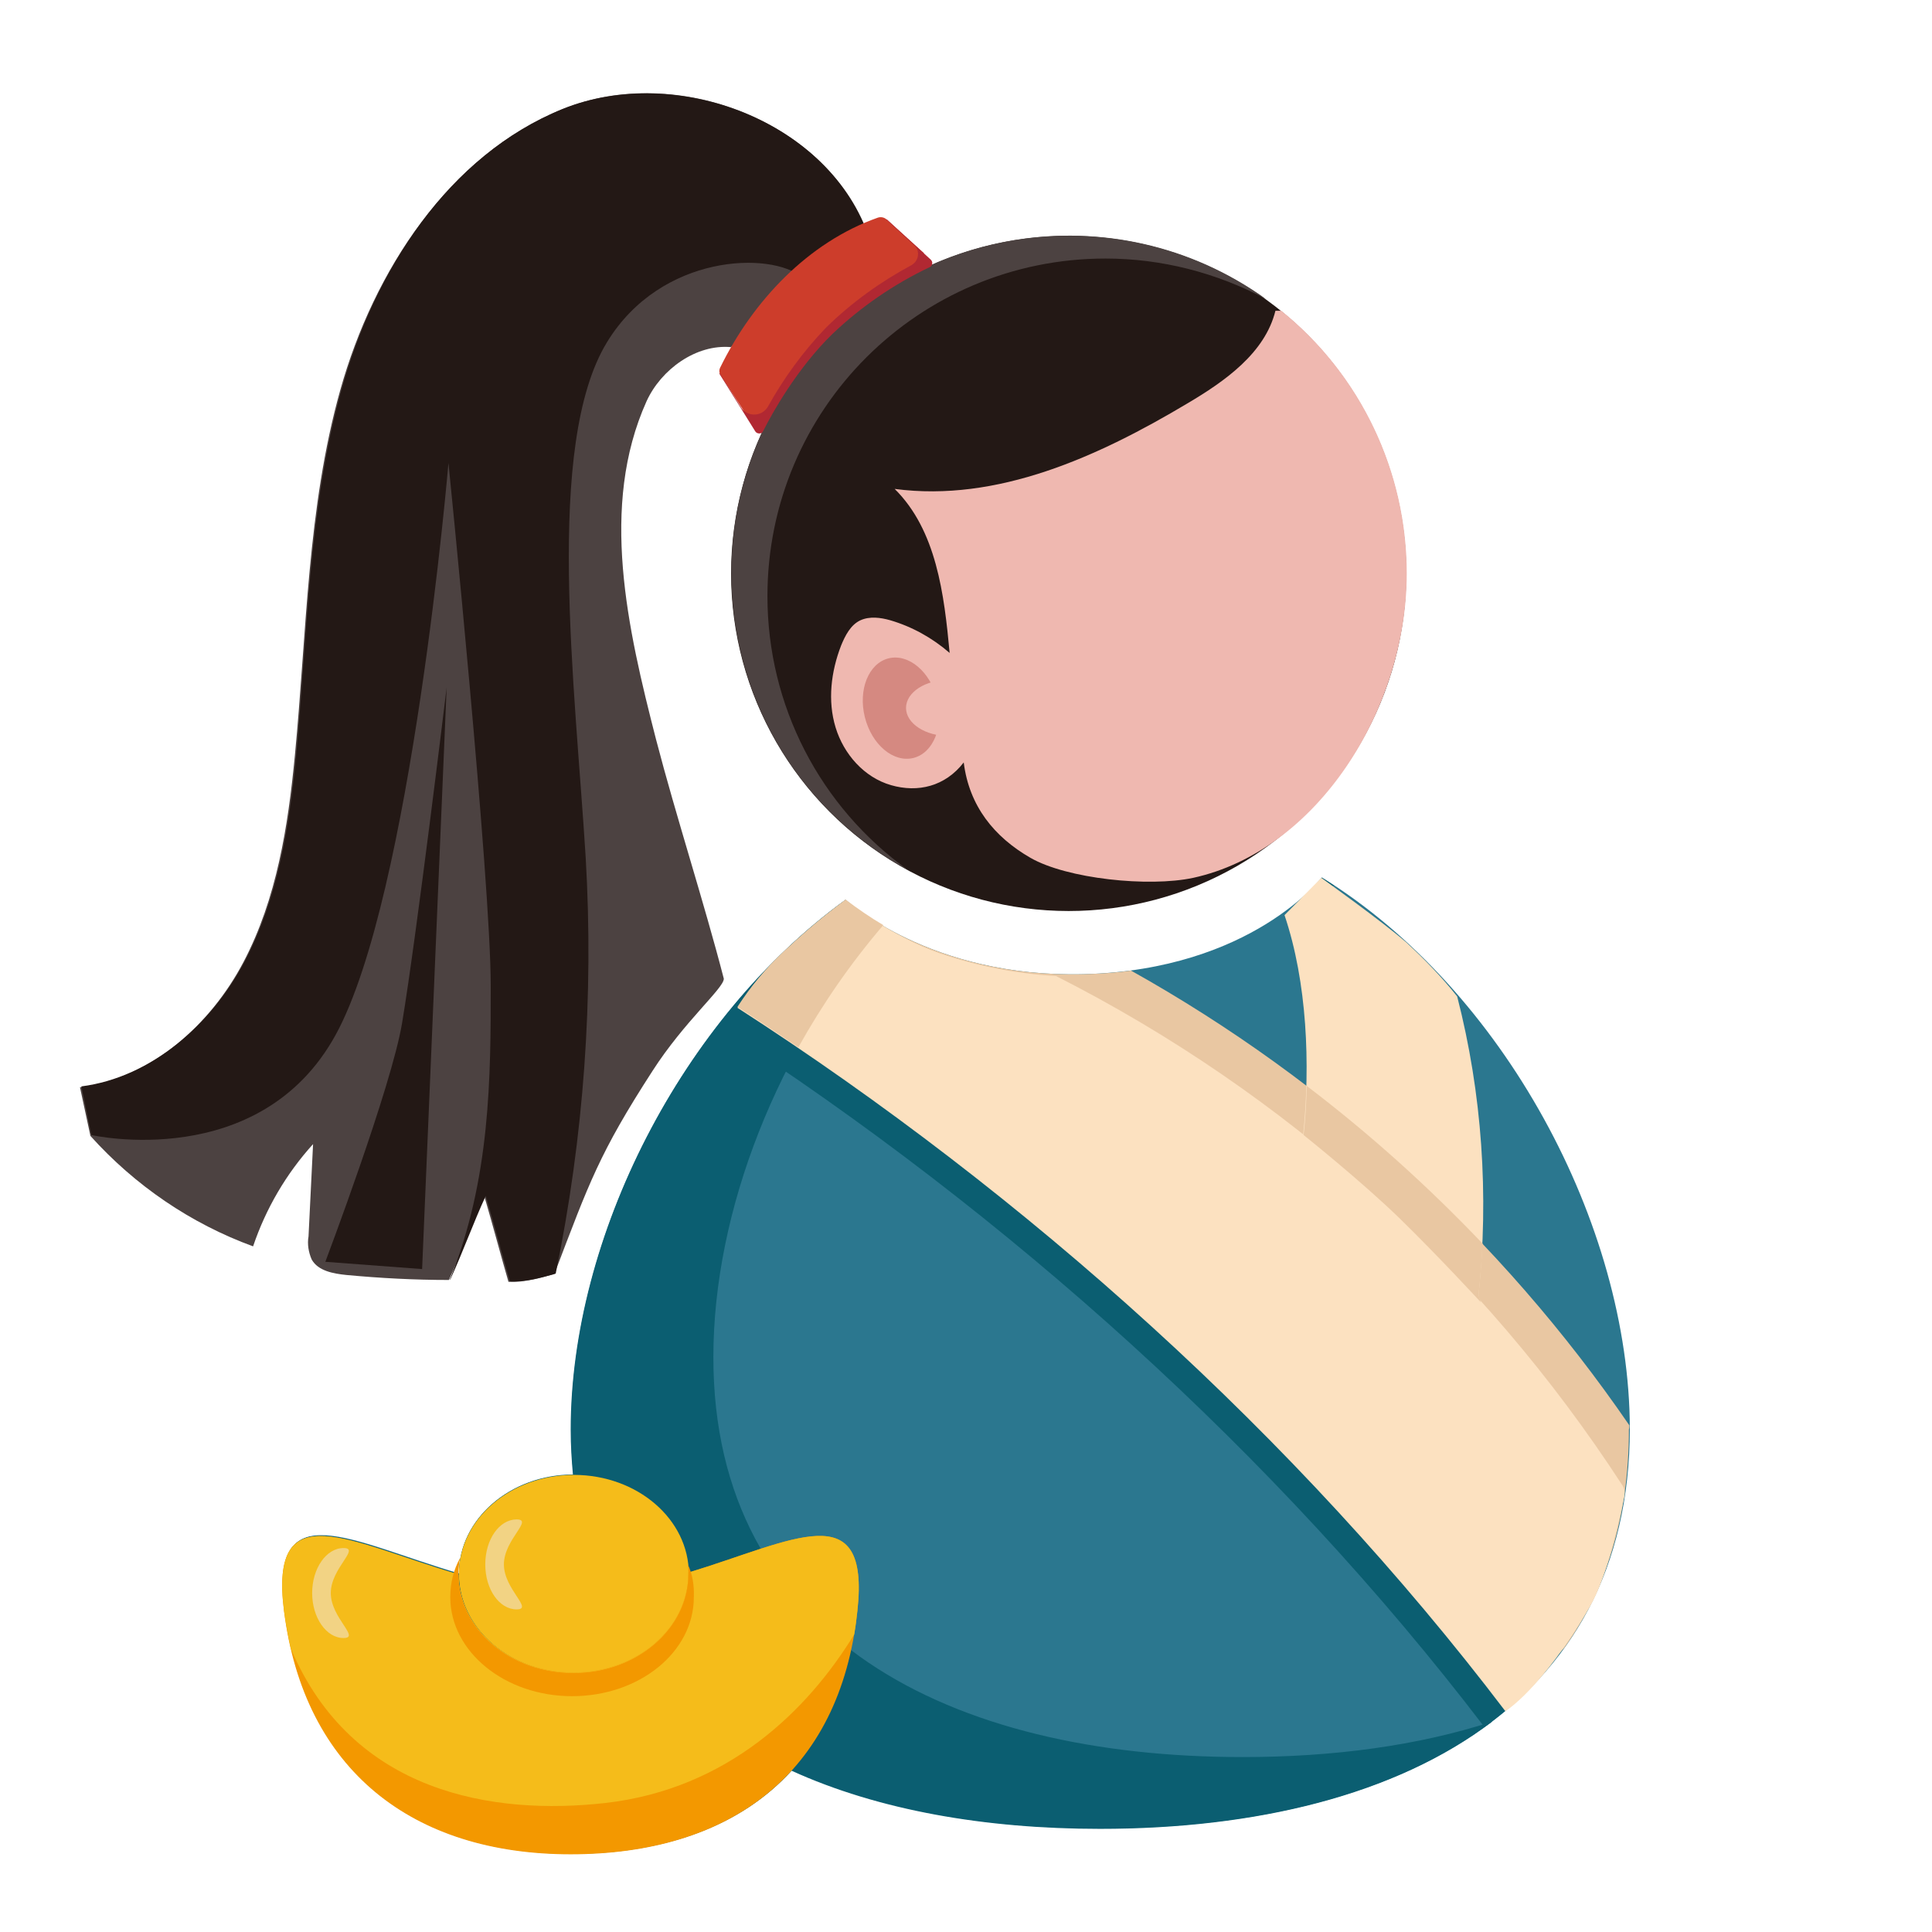 <?xml version="1.0" encoding="utf-8"?>
<!-- Generator: Adobe Illustrator 22.1.0, SVG Export Plug-In . SVG Version: 6.00 Build 0)  -->
<svg version="1.1" id="图层_1" xmlns="http://www.w3.org/2000/svg" xmlns:xlink="http://www.w3.org/1999/xlink" x="0px" y="0px"
	 viewBox="0 0 425.2 425.2" style="enable-background:new 0 0 425.2 425.2;" xml:space="preserve">
<style type="text/css">
	.st0{fill:#2B778F;}
	.st1{fill:#0B5E71;}
	.st2{fill:#231815;}
	.st3{fill:#4C4241;}
	.st4{fill:#EFB8B0;}
	.st5{fill:#CD3D2B;}
	.st6{fill:#B12832;}
	.st7{fill:#E9C7A2;}
	.st8{fill:#FCE1C0;}
	.st9{fill:#F5BC1A;}
	.st10{fill:#F39800;}
	.st11{fill:#D58981;}
	.st12{fill:#F2D384;}
</style>
<title>用户组_彩</title>
<g id="图层_1_1_">
	<path class="st0" d="M290.9,193.1c0,0-15.3,20.3-52.3,21.3c-34,0.9-52.5-16.4-52.5-16.4c-36,26.1-60.4,74.2-60.4,116.5
		c0,3.5,0.2,6.8,0.5,10c-13.9,0-25.1,9.8-25.1,21.7v0.1l0,0c-23.9-7-41.7-18.1-38.4,8c4.4,35.1,28.2,53.6,63.1,53.6
		c20.4,0,37.3-6,48.5-18.3c19.1,8.7,42.6,12.8,67.9,12.8c64.3,0,116.5-26.1,116.5-88C358.6,269.5,330.9,217.8,290.9,193.1z"/>
	<path class="st1" d="M273.5,386.7c-64.3,0-116.5-26.1-116.5-88c0-32.4,14.3-68.2,37.2-94.9c-2.9-1.6-5.6-3.5-8.2-5.7
		c-36,26.1-60.4,74.2-60.4,116.5c0,3.5,0.2,6.8,0.5,10c-13.9,0-25.1,9.8-25.1,21.7v0.1c-23.9-7-41.7-18.1-38.4,8
		c4.4,35.1,28.2,53.6,63.1,53.6c20.4,0,37.3-6,48.5-18.3c19.1,8.7,42.6,12.8,67.9,12.8c34.2,0,65-7.4,86.3-23.6
		C312.1,384.2,293.4,386.7,273.5,386.7z"/>
	<path class="st1" d="M293.6,194.9c-0.9-0.6-1.8-1.2-2.7-1.7c-0.9,1.2-1.9,2.2-3,3.3C289.8,195.9,291.8,195.4,293.6,194.9z"/>
	<circle class="st2" cx="235.2" cy="126.2" r="74.3"/>
	<path class="st3" d="M168.9,131.2c0-41.1,33.3-74.3,74.4-74.3c12.3,0,24.4,3.1,35.3,8.9c-33.3-23.9-79.8-16.3-103.7,17
		s-16.3,79.8,17,103.7c2.6,1.9,5.3,3.5,8.1,5.1C180.4,177.6,168.9,155.2,168.9,131.2z"/>
	<path class="st4" d="M226.8,188.8c-8-4.6-13.5-11.4-14.7-21c-4.1,5.3-10.1,6.7-16,5s-10.4-6.8-12.2-12.7s-1-12.3,1.2-18
		c0.9-2.2,2.1-4.6,4.3-5.6c2-0.9,4.4-0.6,6.5,0c4.8,1.4,9.3,3.9,13.1,7.2c-1.2-12.9-2.9-27-12.1-36.1c22.6,3,44.8-7.1,64.4-18.8
		c8.3-4.9,17.1-11.1,19.4-20.4h1.3c17.5,14.1,27.6,35.4,27.6,57.8c0,29.8-19.6,61-47,67C252.8,195.3,234.8,193.4,226.8,188.8z"/>
	<path class="st3" d="M160.9,76.4c-7.7-0.7-15.4,4.9-18.6,11.9c-10.4,23.1-4.2,50,2.1,74.5c4.4,16.9,10.5,35.6,14.9,52.6
		c0,2.1-8.7,9.4-15.7,20.3c-11.7,18.1-13.9,24.5-21.6,44.7c-2.6,0.7-6.4,1.9-10.1,1.7c-1.4-4.8-3.4-12.3-5.3-18.8
		c-2.8,6.1-5,12.3-7.8,18.4c-7.6,0-15.1-0.4-22.6-1.1c-2.9-0.3-6.2-0.9-7.6-3.4c-0.7-1.6-1-3.4-0.7-5.1l1-20.3
		c-5.9,6.5-10.4,14.2-13.2,22.5c-13.7-5-26-13.4-35.8-24.3l-2.3-10.7c15.6-2,28.7-13.7,36-27.6s9.8-29.8,11.3-45.5
		c2.6-26.9,2.7-54.4,10-80.4S98.7,34.2,123.8,24s59.1,2.8,67.4,28.6c0,0-9.2,2.9-15.8,9.1S160.9,76.4,160.9,76.4z"/>
	<path class="st2" d="M122.1,280.3C127.4,266.3,129.8,260.1,122.1,280.3z"/>
	<path class="st2" d="M122.1,280.3L122.1,280.3C122,280.4,122,280.4,122.1,280.3z"/>
	<path class="st2" d="M123.8,24C98.7,34.2,82.5,59.5,75.2,85.6s-7.5,53.5-10,80.4c-1.5,15.7-4,31.6-11.3,45.5s-20.5,25.6-36,27.6
		l2.2,10.7c0,0,37.1,8.4,53.8-22.1s24.8-125.8,24.8-125.8s9.3,91.9,9.3,115c0,19.8,0,42.6-9,64.7h0.1c2.8-6.1,5-12.3,7.8-18.4
		c1.9,6.5,3.9,14,5.3,18.8c3.7,0.2,7.5-1,10.1-1.7c6.2-30.1,8.4-60.9,6.6-91.6c-2.3-37.4-9.1-90.8,4.7-113.4
		c11.9-19.5,36.1-20,42.9-14.3c4.4-3.7,9.5-6.5,14.9-8.4C182.9,26.8,148.9,13.9,123.8,24z"/>
	<path class="st5" d="M193.2,47.9c-15.3,5.4-27.5,18.3-34.7,33c-0.3,0.6-0.2,1.2,0.1,1.7l6.7,10.3c0.5,0.8,1.6,1,2.4,0.5
		c0.2-0.2,0.5-0.4,0.6-0.7c2.3-4.4,7.3-13.2,14.3-20.2c5.9-5.7,12.7-10.6,20-14.3c0.9-0.4,1.2-1.5,0.8-2.3c-0.1-0.2-0.2-0.4-0.4-0.5
		l-8-7.2C194.5,47.8,193.8,47.7,193.2,47.9z"/>
	<path class="st6" d="M195.2,48.3H195l6.2,5.7c1.1,1,1.1,2.6,0.2,3.7c-0.2,0.2-0.4,0.4-0.7,0.6c-6.9,3.7-13.3,8.3-18.9,13.8
		c-5,5.2-9.3,11.1-12.8,17.4c-1,1.7-3.1,2.2-4.7,1.3c-0.5-0.3-1-0.7-1.3-1.3l-4.6-7.4c0,0-0.1,0.1-0.1,0.1l7.9,12.7
		c0.3,0.5,0.9,0.6,1.4,0.4c0.2-0.1,0.3-0.3,0.4-0.5c1.9-3.8,7.4-13.7,15.2-21.3c6.3-6,13.6-11,21.4-14.7c0.5-0.2,0.7-0.8,0.5-1.3
		c-0.1-0.2-0.2-0.3-0.3-0.4L195.2,48.3z"/>
	<path class="st7" d="M358.6,313.7c-28.4-41.4-65.9-75.6-109.7-100.1c-3.4,0.5-6.8,0.7-10.3,0.8c-34,0.9-52.5-16.4-52.5-16.4
		c-5.9,4.3-11.4,9.1-16.5,14.3c-1.1,1.5-1.7,2.4-1.7,2.4c63.7,41.2,123.1,94.4,169,154.8c0,0,2.9-1.7,7.5-7
		c9-12.7,14.1-28.5,14.1-47.9C358.6,314.3,358.6,314,358.6,313.7z"/>
	<path class="st1" d="M345.9,358c3.8-6.4,6.7-20,7.6-24.3c0.2-0.9,0-1.7-0.5-2.5c-31-47.6-74-86.3-124.6-112
		c-8.7-0.6-17.3-2.3-25.6-5.1c-10.7-3.8-20.7-11.6-20.7-11.6s-7.7,6.1-13.6,11.4c-3.9,3.6-7.3,7.7-10.2,12.2
		c63.4,41,122.6,94,168.4,154c3.5-2.5,6.8-5.3,9.8-8.4C340,367.4,343.1,362.9,345.9,358z"/>
	<path class="st8" d="M232.4,214.8c50.7,25.7,93.6,64.3,124.6,112c0.5,0.7,0.7,1.6,0.5,2.5c-0.9,4.3-3.8,17.9-7.6,24.3
		c-10.7,18.3-18.6,23-18.6,23c-45.9-60.4-105.3-113.7-169-154.8c2.9-4.5,6.3-8.6,10.2-12.2c5.9-5.3,13.6-11.4,13.6-11.4
		s10,7.9,20.7,11.6C215,212.6,223.6,214.3,232.4,214.8z"/>
	<path class="st8" d="M325.4,285c2.3-22,0.8-44.3-4.7-65.7c-3.4-4.3-7.2-8.2-11.2-11.9c-5.3-4.6-18.7-14.2-18.7-14.2l-8.1,8.2
		c5,14.8,5.7,32.9,4.1,48.4c0,0,12.9,10.3,21.3,18.5s17.7,18.3,17.7,18.3"/>
	<ellipse class="st9" cx="126.3" cy="346.4" rx="25.3" ry="21.8"/>
	<path class="st10" d="M151.5,346.1c0,0.1,0,0.2,0,0.2c0,12-11.3,21.8-25.3,21.8s-25.2-9.7-25.3-21.6c-23.9-7-41.7-18.1-38.4,8
		c4.4,35.1,28.3,53.6,63.1,53.6s59.3-17.5,63.1-53.6C191.5,328.8,174.6,339.1,151.5,346.1z"/>
	
		<ellipse transform="matrix(0.97 -0.242 0.242 0.97 -31.858 52.74)" class="st11" cx="198.4" cy="155.8" rx="8.2" ry="11.3"/>
	<ellipse class="st4" cx="208.9" cy="155.8" rx="9.5" ry="6.2"/>
	<path class="st2" d="M92.9,279.3l-21.3-1.6c0,0,14.6-38.6,16.9-52.6c3.2-19.2,9.8-73.8,9.8-73.8L92.9,279.3z"/>
	<path class="st9" d="M151.5,346.1c0,0.1,0,0.2,0,0.2c0,12-11.3,21.8-25.3,21.8s-25.2-9.7-25.3-21.6c-23.9-7-41.7-18.1-38.4,8
		c0.4,2.8,0.9,5.6,1.5,8.3c13.5,31.9,44.6,36.8,69.3,34c26.9-3.1,44.5-20.4,54.7-37.1c0.3-1.7,0.5-3.4,0.7-5.2
		C191.5,328.8,174.6,339.1,151.5,346.1z"/>
	<path class="st10" d="M151.4,344.3c0.1,0.7,0.1,1.4,0.1,2.1c0,12-11.3,21.8-25.3,21.8s-25.3-9.7-25.3-21.7c0-1.3,0.1-2.5,0.4-3.7
		c-1.5,2.7-2.2,5.6-2.2,8.7c0,12,12,21.8,26.8,21.8s26.8-9.7,26.8-21.8C152.8,348.9,152.4,346.5,151.4,344.3z"/>
	<path class="st12" d="M72.8,350.6c0,5.5,6.6,9.9,2.8,9.9s-6.9-4.5-6.9-9.9s3.1-9.9,6.9-9.9S72.8,345.1,72.8,350.6z"/>
	<path class="st12" d="M110.9,344.3c0,5.5,6.6,9.9,2.8,9.9s-6.9-4.4-6.9-9.9s3.1-9.9,6.9-9.9S110.9,338.8,110.9,344.3z"/>
	<path class="st7" d="M194.4,203.6c-2.9-1.7-5.6-3.6-8.3-5.6c0,0-7.7,6.1-13.6,11.4c-3.9,3.6-7.3,7.7-10.2,12.2
		c4.5,2.9,9,5.9,13.4,8.9C181,221,187.2,212,194.4,203.6z"/>
	<path class="st7" d="M287.6,239c-0.1,3.7-0.3,7.3-0.7,10.8c0,0,12.9,10.3,21.3,18.5s17.7,18.3,17.7,18.3l-0.5-1.6
		c0.4-3.7,0.7-7.5,0.9-11.3C314.3,261.1,301.4,249.5,287.6,239z"/>
</g>
</svg>
